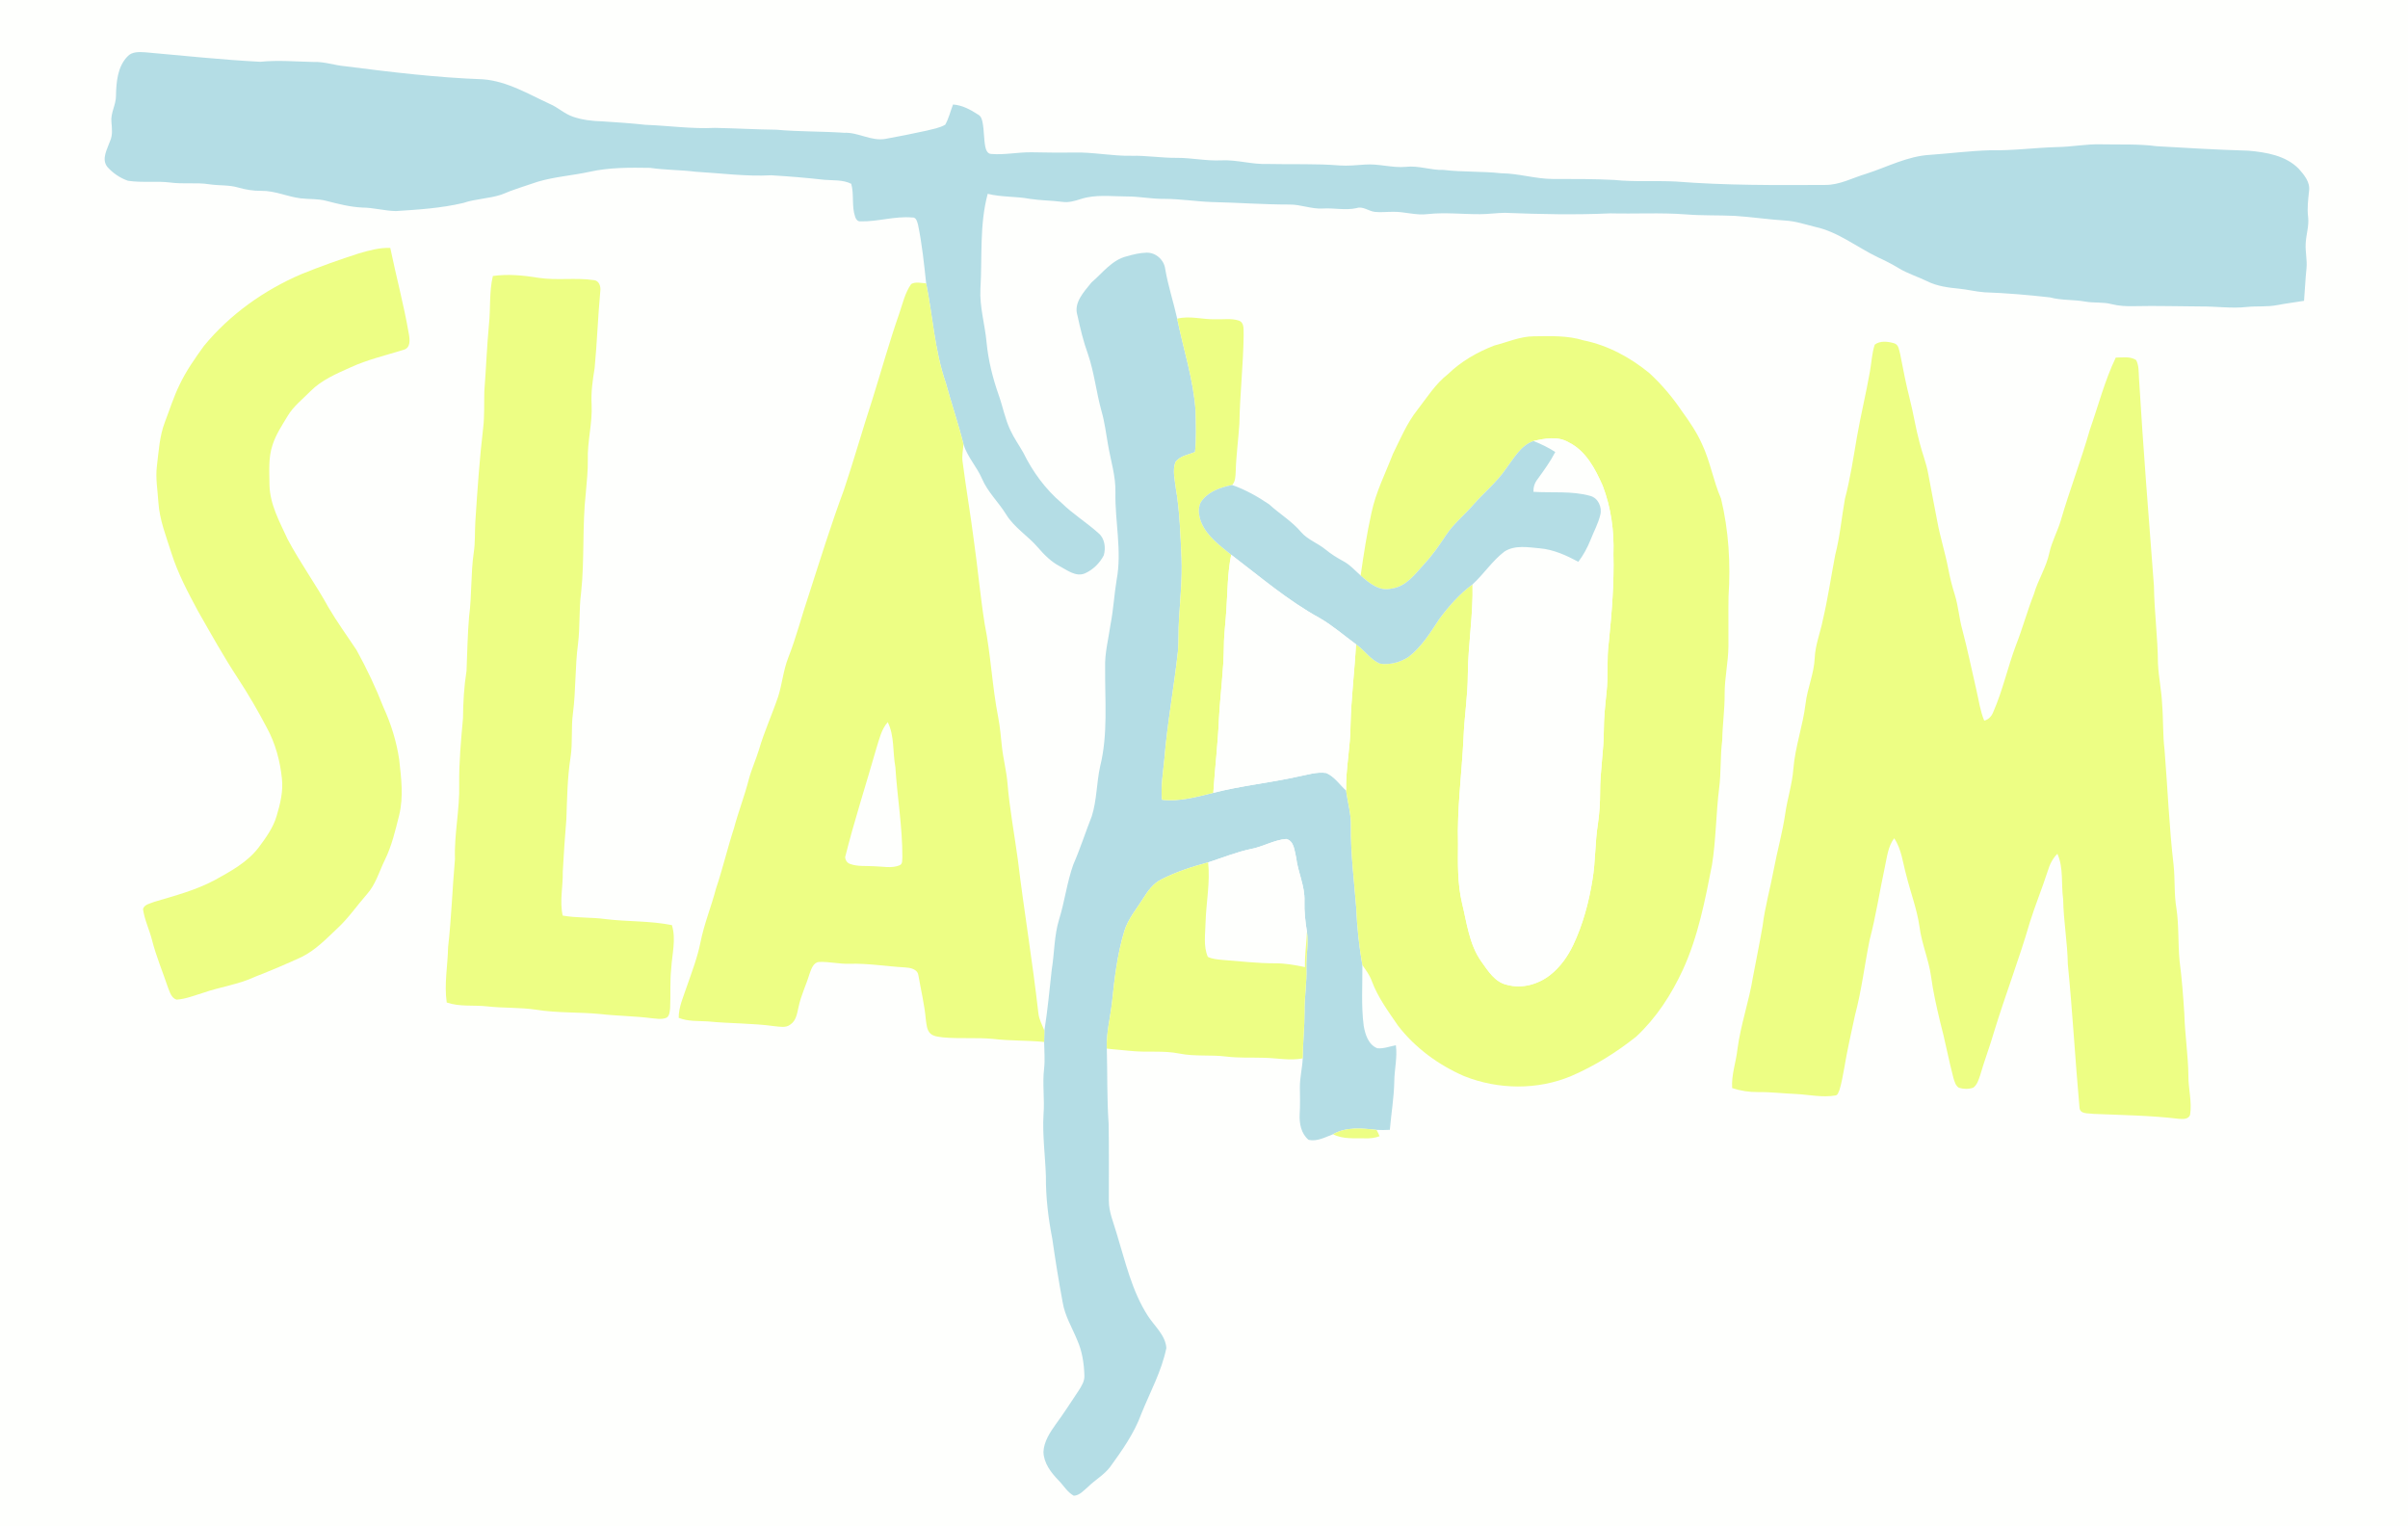 <?xml version="1.0" encoding="UTF-8" ?>
<!DOCTYPE svg PUBLIC "-//W3C//DTD SVG 1.1//EN" "http://www.w3.org/Graphics/SVG/1.1/DTD/svg11.dtd">
<svg width="1256pt" height="796pt" viewBox="0 0 1256 796" version="1.1" xmlns="http://www.w3.org/2000/svg">
<path fill="#fefffd" d=" M 0.00 0.00 L 1256.00 0.00 L 1256.00 796.00 L 0.00 796.00 L 0.00 0.00 Z" />
<path fill="#b4dde5" d=" M 66.47 29.47 C 68.82 26.83 72.59 27.08 75.79 27.27 C 95.76 29.03 115.72 31.19 135.76 32.22 C 145.07 31.27 154.37 32.13 163.69 32.32 C 169.23 32.11 174.51 34.07 179.98 34.54 C 203.89 37.59 227.87 40.49 251.99 41.36 C 264.57 42.35 275.58 49.07 286.81 54.21 C 291.06 56.01 294.46 59.40 298.87 60.87 C 303.74 62.55 308.90 63.14 314.02 63.28 C 321.59 63.76 329.16 64.27 336.71 65.09 C 348.79 65.54 360.82 67.30 372.93 66.69 C 383.62 66.89 394.29 67.53 404.99 67.65 C 416.75 68.72 428.57 68.44 440.35 69.25 C 447.72 68.92 454.39 73.74 461.82 72.43 C 468.98 71.14 476.13 69.69 483.24 68.15 C 486.54 67.30 490.04 66.78 493.02 65.03 C 494.91 61.76 495.71 57.99 497.10 54.50 C 501.92 54.81 506.23 57.21 510.20 59.78 C 511.70 60.56 512.20 62.25 512.49 63.79 C 513.33 67.95 513.12 72.24 513.90 76.41 C 514.24 78.07 515.02 80.29 517.06 80.29 C 524.19 80.87 531.28 79.27 538.41 79.42 C 545.60 79.55 552.80 79.66 559.99 79.53 C 570.11 79.27 580.10 81.44 590.21 81.24 C 598.13 81.06 605.99 82.42 613.90 82.32 C 621.63 82.30 629.26 84.01 637.01 83.62 C 645.22 83.22 653.20 85.88 661.42 85.51 C 673.87 85.83 686.35 85.25 698.78 86.29 C 703.18 86.56 707.59 86.16 711.99 85.82 C 719.14 85.28 726.17 87.66 733.33 87.01 C 739.94 86.22 746.31 88.85 752.92 88.61 C 762.93 89.81 773.03 89.25 783.05 90.36 C 792.17 90.43 800.98 93.34 810.11 93.34 C 820.73 93.33 831.37 93.29 841.99 93.84 C 852.63 94.94 863.34 94.13 874.01 94.66 C 899.95 96.71 926.00 96.58 952.01 96.45 C 959.60 96.51 966.36 92.69 973.47 90.60 C 984.45 87.06 994.98 81.40 1006.70 80.75 C 1017.13 80.02 1027.52 78.66 1037.97 78.37 C 1049.56 78.63 1061.07 77.04 1072.65 76.71 C 1080.45 76.63 1088.16 75.04 1095.98 75.27 C 1105.62 75.49 1115.30 74.97 1124.90 76.25 C 1140.83 77.18 1156.78 78.12 1172.74 78.58 C 1182.02 79.41 1192.14 81.06 1198.99 87.98 C 1201.79 91.15 1205.04 94.95 1204.40 99.50 C 1203.92 104.04 1203.33 108.60 1203.90 113.16 C 1204.47 117.84 1202.82 122.37 1202.63 127.01 C 1202.38 131.34 1203.48 135.63 1203.05 139.96 C 1202.46 145.59 1202.25 151.25 1201.77 156.88 C 1197.14 157.66 1192.48 158.20 1187.89 159.09 C 1182.64 160.14 1177.28 159.53 1172.00 160.08 C 1164.07 160.96 1156.14 159.77 1148.21 159.82 C 1136.53 159.78 1124.86 159.39 1113.18 159.66 C 1109.23 159.76 1105.25 159.59 1101.42 158.61 C 1096.95 157.41 1092.28 158.09 1087.76 157.29 C 1081.64 156.17 1075.34 156.73 1069.30 155.09 C 1057.94 153.81 1046.53 152.83 1035.10 152.43 C 1030.61 152.12 1026.25 150.96 1021.79 150.54 C 1016.14 150.01 1010.39 149.23 1005.25 146.70 C 1000.33 144.27 995.01 142.70 990.31 139.83 C 986.87 137.75 983.30 135.92 979.65 134.25 C 968.66 129.01 958.87 120.93 946.76 118.31 C 941.55 117.01 936.40 115.29 931.01 115.00 C 922.30 114.46 913.67 113.14 904.97 112.58 C 896.36 112.16 887.73 112.50 879.13 111.79 C 866.09 110.81 853.02 111.60 839.97 111.27 C 821.66 112.11 803.32 111.72 785.01 110.99 C 780.66 111.03 776.35 111.69 772.00 111.69 C 762.92 111.75 753.82 110.67 744.75 111.64 C 738.59 112.47 732.59 110.30 726.45 110.46 C 723.33 110.45 720.20 110.84 717.10 110.50 C 713.84 110.13 710.95 107.40 707.56 108.53 C 701.75 109.82 695.84 108.37 689.98 108.74 C 684.06 109.10 678.47 106.60 672.58 106.67 C 659.02 106.67 645.50 105.65 631.96 105.36 C 623.68 105.04 615.46 103.72 607.17 103.70 C 600.61 103.80 594.15 102.40 587.59 102.45 C 579.62 102.44 571.37 101.27 563.65 103.82 C 560.55 104.81 557.34 105.77 554.06 105.26 C 548.44 104.53 542.74 104.57 537.13 103.69 C 529.87 102.34 522.40 102.87 515.19 101.07 C 510.82 117.21 512.37 134.15 511.38 150.68 C 510.90 160.11 513.75 169.24 514.59 178.57 C 515.49 187.99 517.81 197.22 520.95 206.13 C 523.08 212.12 524.22 218.45 526.94 224.22 C 528.85 228.40 531.55 232.14 533.79 236.15 C 538.65 246.02 545.29 255.13 553.71 262.28 C 559.62 268.09 566.75 272.45 572.91 278.00 C 576.24 280.70 576.88 285.72 575.71 289.63 C 573.60 293.73 570.02 297.21 565.78 299.06 C 561.08 300.92 556.77 297.39 552.83 295.34 C 548.31 293.00 544.71 289.37 541.42 285.56 C 536.19 279.43 528.99 275.17 524.74 268.18 C 520.78 261.82 515.16 256.57 512.19 249.61 C 509.48 243.35 504.55 238.26 502.54 231.67 C 499.85 220.87 496.22 210.34 493.30 199.60 C 487.49 182.85 486.56 165.04 483.08 147.77 C 481.97 137.50 480.93 127.18 478.81 117.05 C 478.33 115.53 477.88 113.17 475.79 113.42 C 466.72 112.61 457.83 115.68 448.78 115.43 C 447.35 115.57 446.45 114.32 446.06 113.12 C 444.11 107.55 445.58 101.45 444.00 95.85 C 439.64 93.65 434.61 94.16 429.90 93.76 C 420.71 92.73 411.49 91.95 402.26 91.41 C 389.07 92.12 375.96 90.31 362.82 89.56 C 354.95 88.56 347.01 88.71 339.16 87.54 C 328.58 87.37 317.86 87.27 307.47 89.60 C 298.54 91.54 289.34 92.15 280.55 94.75 C 274.17 96.93 267.70 98.84 261.50 101.50 C 255.04 103.63 248.09 103.64 241.63 105.85 C 230.10 108.56 218.25 109.33 206.47 110.07 C 200.59 109.96 194.86 108.28 188.97 108.24 C 182.59 107.94 176.39 106.34 170.23 104.76 C 165.85 103.57 161.28 103.96 156.82 103.43 C 149.89 102.58 143.36 99.42 136.30 99.52 C 132.21 99.59 128.16 98.92 124.24 97.79 C 119.34 96.35 114.19 96.87 109.19 96.10 C 102.44 95.05 95.59 96.10 88.83 95.19 C 81.51 94.28 74.07 95.39 66.78 94.27 C 62.64 92.86 58.83 90.25 55.94 86.99 C 52.78 82.79 55.97 77.79 57.40 73.59 C 58.84 70.48 58.40 67.03 58.13 63.74 C 57.57 58.96 60.53 54.68 60.50 49.93 C 60.64 42.85 61.28 34.82 66.47 29.47 Z" />
<path fill="#edfe84" d=" M 187.19 132.15 C 192.52 130.60 197.97 129.06 203.57 129.30 C 206.66 144.28 210.66 159.06 213.25 174.15 C 213.78 177.17 214.29 181.49 210.41 182.45 C 201.11 185.36 191.51 187.56 182.61 191.69 C 175.31 194.96 167.72 198.20 161.98 203.96 C 157.86 208.16 153.05 211.83 150.01 216.97 C 147.11 221.79 143.94 226.55 142.18 231.95 C 139.87 238.72 140.51 246.00 140.56 253.04 C 140.83 263.21 145.92 272.27 150.06 281.28 C 156.55 293.48 164.70 304.71 171.36 316.81 C 175.84 324.43 181.05 331.59 185.94 338.95 C 191.28 348.64 196.03 358.67 200.06 368.98 C 203.98 377.53 206.79 386.62 208.19 395.93 C 209.26 405.59 210.56 415.50 208.21 425.09 C 206.22 433.04 204.36 441.12 200.71 448.51 C 197.77 454.54 195.94 461.25 191.37 466.35 C 186.22 472.20 181.82 478.71 176.08 484.03 C 170.25 489.54 164.58 495.50 157.27 499.09 C 149.34 502.75 141.30 506.15 133.16 509.32 C 124.43 513.43 114.74 514.65 105.69 517.84 C 101.21 519.19 96.76 521.02 92.05 521.31 C 89.36 520.39 88.58 517.39 87.64 515.04 C 84.86 506.80 81.47 498.76 79.32 490.32 C 77.94 484.83 75.35 479.65 74.58 474.02 C 75.40 471.56 78.44 471.18 80.53 470.28 C 91.23 467.09 102.16 464.25 112.06 458.94 C 120.36 454.35 129.03 449.67 134.90 441.98 C 138.69 436.88 142.55 431.60 144.33 425.41 C 146.20 419.12 147.80 412.55 147.04 405.95 C 146.09 396.83 143.67 387.76 139.27 379.68 C 134.64 370.82 129.60 362.17 124.12 353.80 C 116.65 342.42 110.02 330.52 103.28 318.70 C 98.03 308.93 92.78 299.07 89.43 288.46 C 86.69 279.78 83.23 271.18 82.62 262.01 C 82.24 255.68 81.04 249.35 81.85 243.01 C 82.79 235.33 83.20 227.46 85.99 220.16 C 88.50 213.65 90.57 206.95 93.65 200.67 C 97.07 193.43 101.71 186.86 106.38 180.39 C 119.89 163.98 137.67 151.33 157.17 142.97 C 167.03 138.97 177.06 135.40 187.19 132.15 Z" />
<path fill="#b4dde5" d=" M 587.81 133.63 C 591.13 132.69 594.54 131.84 598.02 131.77 C 602.88 131.61 607.23 135.56 607.78 140.36 C 609.28 149.11 612.09 157.54 614.02 166.19 C 617.26 182.10 622.44 197.69 623.59 213.97 C 623.78 221.22 624.08 228.51 623.32 235.74 C 619.80 237.15 615.35 237.72 613.08 241.07 C 611.51 245.46 612.81 250.23 613.33 254.71 C 615.39 266.70 615.69 278.88 616.28 291.00 C 616.71 301.69 615.59 312.33 614.97 322.98 C 614.61 328.42 614.87 333.88 614.45 339.32 C 612.42 358.32 608.83 377.14 607.30 396.20 C 606.64 403.13 605.42 410.07 606.07 417.06 C 615.13 418.17 624.11 415.58 632.85 413.46 C 647.40 409.75 662.39 408.24 677.03 404.99 C 681.87 404.10 686.77 402.39 691.74 403.10 C 696.05 404.95 698.74 409.10 702.12 412.19 C 702.93 418.45 704.83 424.58 704.64 430.95 C 704.47 445.12 706.30 459.20 707.40 473.31 C 707.83 483.36 708.86 493.39 710.61 503.30 C 710.70 513.83 709.94 524.43 711.29 534.89 C 712.07 539.41 713.71 544.81 718.39 546.65 C 721.68 547.01 724.87 545.67 728.08 545.10 C 728.93 551.42 727.31 557.67 727.25 563.98 C 727.09 572.44 725.65 580.79 724.93 589.20 C 722.61 589.33 720.29 589.36 717.98 589.23 C 710.39 588.40 702.24 587.55 695.31 591.50 C 691.28 593.02 686.96 595.43 682.56 594.43 C 678.64 591.24 677.66 585.79 677.90 581.00 C 678.21 576.33 678.05 571.66 678.01 566.99 C 677.98 561.92 679.27 556.98 679.50 551.93 C 679.53 543.84 680.47 535.79 680.44 527.69 C 680.36 520.08 681.66 512.54 681.42 504.92 C 681.22 498.60 682.62 492.28 681.71 485.98 C 680.85 480.68 680.23 475.34 680.40 469.97 C 680.72 462.09 676.96 454.90 676.06 447.18 C 675.19 443.77 675.03 438.43 670.84 437.52 C 664.61 438.01 659.05 441.43 652.95 442.64 C 645.12 444.24 637.74 447.31 630.15 449.71 C 621.78 451.95 613.48 454.66 605.74 458.60 C 601.54 460.68 598.75 464.57 596.33 468.44 C 592.85 474.02 588.41 479.15 586.45 485.55 C 582.75 497.74 581.28 510.46 579.99 523.09 C 579.05 531.00 577.01 538.81 577.31 546.84 C 577.65 559.87 577.35 572.93 578.25 585.95 C 578.50 599.32 578.32 612.70 578.36 626.08 C 578.33 631.95 580.75 637.39 582.35 642.94 C 586.92 657.68 590.29 673.19 598.79 686.32 C 602.24 691.64 607.89 696.30 608.37 702.98 C 605.91 715.01 599.92 725.89 595.35 737.19 C 591.65 747.39 585.35 756.28 579.04 765.00 C 575.86 769.20 571.14 771.78 567.44 775.45 C 565.25 777.29 563.15 779.85 560.09 780.02 C 556.69 778.18 554.75 774.61 552.07 771.94 C 548.16 767.89 544.39 762.97 544.26 757.11 C 544.53 751.70 547.67 747.00 550.70 742.72 C 554.85 737.12 558.59 731.24 562.45 725.45 C 564.04 722.97 565.81 720.30 565.61 717.22 C 565.42 711.01 564.46 704.73 561.94 699.01 C 559.29 692.48 555.48 686.34 554.31 679.30 C 552.24 668.23 550.46 657.11 548.86 645.96 C 546.78 635.26 545.45 624.37 545.54 613.45 C 545.19 602.71 543.67 592.01 544.29 581.25 C 544.95 573.26 543.64 565.25 544.60 557.28 C 545.12 552.65 544.66 548.01 544.62 543.38 C 544.62 541.40 544.67 539.42 544.75 537.45 C 546.44 526.91 547.40 516.29 548.58 505.69 C 550.02 496.93 549.81 487.91 552.45 479.37 C 555.37 469.99 556.52 460.12 559.83 450.86 C 563.44 442.61 566.17 434.02 569.47 425.65 C 572.13 417.24 571.93 408.27 573.82 399.70 C 577.99 382.92 576.29 365.53 576.43 348.44 C 576.14 340.65 578.21 333.07 579.29 325.41 C 580.77 317.79 581.17 310.02 582.43 302.38 C 585.27 287.31 581.53 272.10 581.80 256.96 C 582.04 248.41 579.34 240.21 577.93 231.87 C 576.89 226.02 576.19 220.10 574.54 214.38 C 571.79 204.55 570.78 194.29 567.45 184.61 C 565.08 178.07 563.47 171.30 561.99 164.52 C 559.85 157.81 565.47 152.13 569.30 147.32 C 575.11 142.36 580.00 135.49 587.81 133.63 Z" />
<path fill="#edfe84" d=" M 257.09 143.93 C 264.95 142.80 272.92 143.59 280.71 144.86 C 290.34 146.36 300.19 144.67 309.81 146.09 C 312.64 146.40 313.47 149.58 313.10 151.97 C 311.87 165.28 311.43 178.64 310.16 191.94 C 309.13 198.25 308.21 204.59 308.58 211.00 C 309.07 220.74 306.28 230.26 306.60 239.99 C 306.68 245.67 306.02 251.33 305.56 256.99 C 303.62 274.27 304.96 291.72 303.10 309.02 C 301.94 317.84 302.58 326.77 301.51 335.60 C 299.88 347.65 300.42 359.87 298.85 371.93 C 297.81 379.54 298.77 387.27 297.60 394.88 C 295.93 405.55 295.80 416.36 295.42 427.13 C 294.63 436.32 294.05 445.53 293.53 454.74 C 293.69 462.33 291.81 469.94 293.49 477.47 C 300.91 478.81 308.50 478.26 315.96 479.32 C 327.43 480.71 339.11 480.14 350.47 482.46 C 352.73 489.87 350.55 497.48 350.12 504.97 C 349.36 511.89 349.87 518.86 349.53 525.81 C 349.28 527.72 349.23 530.60 346.83 531.02 C 344.60 531.67 342.24 531.20 339.98 531.01 C 331.05 529.85 322.01 529.83 313.06 528.81 C 301.93 527.73 290.67 528.34 279.61 526.55 C 271.13 525.27 262.52 525.79 254.02 524.80 C 247.02 524.04 239.79 525.13 233.01 522.80 C 231.61 513.21 233.54 503.59 233.72 493.99 C 235.46 478.70 235.95 463.31 237.31 447.99 C 236.85 434.93 239.86 422.07 239.51 409.02 C 239.39 397.51 240.45 386.03 241.50 374.58 C 241.57 366.30 242.04 358.03 243.34 349.84 C 243.74 340.42 243.87 330.98 244.67 321.58 C 246.15 310.52 245.50 299.29 247.10 288.23 C 247.94 282.85 247.59 277.38 247.94 271.96 C 249.00 255.72 250.10 239.48 252.00 223.32 C 252.79 216.90 252.44 210.42 252.63 203.98 C 253.54 192.39 253.95 180.77 255.04 169.19 C 255.95 160.78 255.09 152.21 257.09 143.93 Z" />
<path fill="#edfe84" d=" M 475.26 148.13 C 477.62 146.78 480.51 147.66 483.08 147.77 C 486.56 165.04 487.49 182.85 493.30 199.60 C 496.22 210.34 499.85 220.87 502.54 231.67 C 502.35 234.73 501.61 237.79 502.10 240.86 C 503.82 254.29 506.13 267.63 507.85 281.06 C 509.95 295.77 511.27 310.59 513.58 325.27 C 516.83 341.47 517.50 358.06 520.69 374.26 C 521.63 379.23 522.05 384.27 522.58 389.30 C 523.27 395.71 524.95 401.98 525.49 408.41 C 526.61 421.72 529.07 434.86 530.87 448.08 C 534.10 474.86 538.57 501.48 541.60 528.29 C 541.93 531.56 543.52 534.46 544.75 537.45 C 544.67 539.42 544.62 541.40 544.62 543.38 C 535.70 542.47 526.71 542.87 517.81 541.76 C 509.21 540.98 500.55 541.78 491.96 541.00 C 489.62 540.65 486.94 540.60 485.15 538.85 C 483.40 537.04 483.31 534.36 482.94 532.03 C 482.26 524.10 480.36 516.35 479.01 508.52 C 478.46 505.28 474.73 504.66 472.02 504.50 C 462.35 503.96 452.74 502.32 443.04 502.60 C 437.76 502.79 432.56 501.44 427.30 501.65 C 424.12 501.85 423.17 505.45 422.23 507.91 C 420.50 513.69 417.76 519.14 416.54 525.07 C 415.77 528.35 415.33 532.26 412.24 534.29 C 409.89 536.19 406.69 535.37 403.96 535.15 C 392.41 533.55 380.71 533.81 369.13 532.66 C 364.05 532.35 358.82 532.74 354.00 530.80 C 353.99 524.97 356.54 519.66 358.32 514.24 C 360.95 506.67 363.83 499.16 365.40 491.28 C 367.28 481.77 371.01 472.79 373.45 463.43 C 376.97 453.06 379.42 442.38 382.82 431.97 C 385.10 423.41 388.33 415.14 390.55 406.56 C 391.94 401.24 394.26 396.23 395.87 390.98 C 398.62 381.51 402.77 372.53 405.91 363.20 C 407.99 356.59 408.58 349.59 411.10 343.11 C 415.37 332.28 418.21 320.99 421.95 309.98 C 427.83 291.75 433.51 273.45 440.18 255.49 C 445.43 239.85 449.90 223.98 455.03 208.30 C 459.73 193.32 463.91 178.17 469.10 163.35 C 470.86 158.19 472.09 152.66 475.26 148.13 Z" />
<path fill="#edfe84" d=" M 614.02 166.19 C 620.64 164.50 627.33 166.70 634.00 166.50 C 637.98 166.66 642.13 165.92 646.00 167.13 C 649.37 168.19 648.49 172.24 648.68 174.95 C 648.47 190.31 646.73 205.59 646.45 220.95 C 645.93 229.32 644.75 237.65 644.53 246.05 C 644.39 248.41 644.42 251.09 642.68 252.93 C 637.11 254.10 631.26 255.92 627.45 260.42 C 624.43 263.69 625.08 268.68 626.62 272.48 C 629.65 279.75 636.32 284.45 642.19 289.31 C 640.27 298.71 640.33 308.32 639.68 317.84 C 639.35 324.22 638.40 330.56 638.39 336.96 C 638.26 349.69 636.45 362.33 635.79 375.04 C 635.25 387.88 633.68 400.64 632.85 413.46 C 624.11 415.58 615.13 418.17 606.07 417.06 C 605.42 410.07 606.64 403.13 607.30 396.20 C 608.83 377.14 612.42 358.32 614.45 339.32 C 614.87 333.88 614.61 328.42 614.97 322.98 C 615.59 312.33 616.71 301.69 616.28 291.00 C 615.69 278.88 615.39 266.70 613.33 254.71 C 612.81 250.23 611.51 245.46 613.08 241.07 C 615.35 237.72 619.80 237.15 623.32 235.74 C 624.08 228.51 623.78 221.22 623.59 213.97 C 622.44 197.69 617.26 182.10 614.02 166.19 Z" />
<path fill="#edfe84" d=" M 779.35 180.21 C 786.20 178.47 792.83 175.44 800.00 175.38 C 808.71 175.27 817.61 174.89 826.05 177.52 C 838.72 180.08 850.39 186.45 860.32 194.59 C 866.81 200.55 872.53 207.36 877.45 214.67 C 881.29 219.99 885.03 225.44 887.71 231.47 C 892.06 240.62 893.62 250.76 897.68 260.03 C 901.69 276.66 902.73 293.95 901.59 310.99 C 901.43 319.66 901.62 328.33 901.54 337.00 C 901.48 345.36 899.51 353.59 899.56 361.96 C 899.62 370.01 898.43 377.99 898.30 386.04 C 897.21 394.38 897.78 402.82 896.68 411.16 C 895.04 424.41 895.08 437.82 892.97 451.01 C 889.35 469.58 885.72 488.40 877.78 505.71 C 871.83 518.60 863.94 530.80 853.51 540.52 C 843.21 548.77 831.88 555.78 819.77 561.05 C 802.10 568.56 781.42 568.28 763.67 561.19 C 750.32 555.38 738.09 546.45 729.19 534.87 C 724.13 527.45 718.68 520.13 715.54 511.64 C 714.43 508.56 712.49 505.93 710.61 503.30 C 708.86 493.39 707.83 483.36 707.40 473.31 C 706.30 459.20 704.47 445.12 704.64 430.95 C 704.83 424.58 702.93 418.45 702.12 412.19 C 701.88 400.71 704.45 389.42 704.43 377.95 C 704.77 363.93 706.54 349.99 707.29 335.99 C 711.72 339.00 714.75 343.92 719.73 346.08 C 724.85 346.89 730.32 345.39 734.66 342.61 C 741.50 337.35 746.07 329.87 750.75 322.76 C 755.74 316.08 761.29 309.68 768.07 304.75 C 768.46 320.39 765.77 335.92 765.62 351.55 C 765.62 362.73 763.78 373.79 763.37 384.95 C 762.47 403.31 759.97 421.60 760.50 440.01 C 760.42 450.29 760.19 460.69 762.55 470.79 C 765.11 481.21 766.27 492.43 772.66 501.42 C 776.15 506.30 779.74 512.25 786.08 513.59 C 793.85 515.73 802.26 513.36 808.51 508.49 C 813.78 504.36 817.73 498.77 820.59 492.76 C 825.64 482.05 828.75 470.53 830.61 458.86 C 832.24 449.23 831.92 439.40 833.44 429.76 C 834.27 424.21 834.60 418.61 834.60 413.01 C 834.58 402.32 836.50 391.74 836.54 381.06 C 836.54 374.41 837.26 367.81 837.94 361.21 C 838.93 352.43 837.95 343.56 839.15 334.80 C 840.71 319.59 841.94 304.31 841.55 289.00 C 841.98 276.90 840.29 264.64 835.95 253.31 C 832.06 244.49 827.20 235.10 818.15 230.65 C 812.55 227.34 805.84 228.64 799.88 229.98 C 793.08 232.37 789.58 239.12 785.47 244.52 C 780.66 251.59 773.92 256.97 768.35 263.39 C 763.72 268.73 758.09 273.22 754.18 279.17 C 750.76 284.34 747.25 289.48 742.99 294.01 C 738.18 299.31 733.51 305.94 725.84 306.94 C 719.51 308.62 714.09 304.02 709.70 300.12 C 711.30 289.15 712.94 278.17 715.37 267.35 C 717.62 256.67 722.62 246.89 726.52 236.77 C 730.44 228.83 733.89 220.52 739.46 213.55 C 744.41 207.16 748.76 200.16 755.23 195.13 C 762.07 188.47 770.50 183.65 779.35 180.21 Z" />
<path fill="#edfe84" d=" M 977.85 179.74 C 980.66 177.56 984.73 178.07 987.94 179.01 C 990.47 179.72 990.54 182.71 991.15 184.80 C 992.66 192.53 994.13 200.26 996.08 207.89 C 998.03 215.46 999.17 223.21 1001.22 230.75 C 1002.59 236.25 1004.77 241.53 1005.76 247.12 C 1007.21 255.30 1008.93 263.42 1010.42 271.59 C 1011.94 280.02 1014.60 288.19 1016.20 296.61 C 1017.07 301.23 1018.24 305.80 1019.65 310.29 C 1021.48 316.21 1021.88 322.45 1023.54 328.41 C 1026.32 338.87 1028.45 349.48 1030.91 360.01 C 1032.14 365.30 1032.86 370.74 1034.95 375.80 C 1037.16 375.32 1038.78 373.56 1039.59 371.51 C 1044.60 360.19 1047.18 348.00 1051.53 336.43 C 1054.97 327.69 1057.40 318.61 1060.86 309.87 C 1062.96 302.46 1067.34 295.90 1068.93 288.31 C 1070.21 282.40 1073.25 277.09 1074.93 271.31 C 1079.55 255.41 1085.54 239.94 1090.08 224.02 C 1094.48 211.48 1097.82 198.51 1103.56 186.49 C 1107.10 186.46 1111.05 185.71 1114.21 187.78 C 1115.66 190.60 1115.49 193.87 1115.67 196.96 C 1117.84 233.20 1120.72 269.39 1123.48 305.59 C 1123.66 319.07 1125.47 332.46 1125.58 345.95 C 1125.87 353.04 1127.45 360.01 1127.74 367.10 C 1128.42 375.09 1128.05 383.14 1129.02 391.10 C 1130.65 411.10 1131.40 431.18 1133.73 451.12 C 1134.55 458.63 1133.92 466.24 1135.21 473.72 C 1136.56 482.76 1135.98 491.92 1136.84 501.00 C 1138.04 510.21 1138.74 519.48 1139.33 528.75 C 1139.62 539.61 1141.37 550.38 1141.46 561.26 C 1141.44 567.97 1143.40 574.67 1142.34 581.37 C 1141.50 583.81 1138.54 583.61 1136.48 583.46 C 1121.70 581.68 1106.79 581.51 1091.93 580.88 C 1089.41 580.44 1084.92 581.22 1084.65 577.61 C 1082.40 552.67 1081.03 527.65 1078.56 502.73 C 1078.38 491.43 1076.31 480.28 1076.14 468.98 C 1075.02 461.08 1076.45 452.71 1073.13 445.23 C 1070.62 447.71 1069.08 450.90 1068.09 454.23 C 1065.20 463.22 1061.58 471.96 1058.76 480.97 C 1053.18 500.19 1045.96 518.88 1040.11 538.02 C 1037.89 545.72 1035.00 553.21 1032.79 560.91 C 1031.99 563.17 1031.29 565.74 1029.24 567.21 C 1026.85 568.06 1024.13 567.98 1021.74 567.25 C 1020.00 566.17 1019.50 564.04 1018.92 562.24 C 1016.30 552.35 1014.50 542.26 1011.84 532.38 C 1010.04 524.74 1008.28 517.08 1007.25 509.29 C 1006.03 500.46 1002.35 492.20 1001.21 483.35 C 999.91 474.14 996.53 465.44 994.32 456.46 C 992.49 449.95 991.88 442.87 987.99 437.15 C 984.72 441.49 984.26 447.04 983.12 452.18 C 980.39 464.88 978.47 477.75 975.15 490.32 C 972.53 503.36 970.97 516.62 967.54 529.50 C 965.55 538.66 963.49 547.82 961.93 557.08 C 961.18 560.91 960.61 564.81 959.41 568.54 C 958.90 569.50 958.66 571.13 957.36 571.28 C 950.57 572.44 943.73 570.90 936.95 570.52 C 930.29 570.27 923.66 569.43 916.99 569.51 C 912.40 569.57 907.84 568.86 903.48 567.43 C 903.01 560.50 905.53 553.88 906.26 547.06 C 907.93 534.33 912.31 522.19 914.33 509.53 C 916.00 500.63 917.84 491.77 919.37 482.85 C 920.59 472.93 923.37 463.32 925.17 453.52 C 926.99 443.80 929.72 434.27 931.15 424.49 C 932.26 416.60 934.80 408.96 935.41 401.00 C 936.33 389.45 940.39 378.47 941.77 366.99 C 942.71 358.91 946.20 351.32 946.55 343.15 C 946.83 336.29 949.49 329.88 950.81 323.22 C 953.43 312.03 955.08 300.65 957.24 289.38 C 959.72 279.81 960.56 269.96 962.29 260.26 C 965.08 249.65 966.70 238.79 968.55 227.99 C 970.55 216.55 973.32 205.27 975.33 193.83 C 976.18 189.14 976.37 184.29 977.85 179.74 Z" />
<path fill="#fefffd" d=" M 799.88 229.98 C 805.84 228.64 812.55 227.34 818.15 230.65 C 827.20 235.10 832.06 244.49 835.95 253.31 C 840.29 264.64 841.98 276.90 841.55 289.00 C 841.94 304.31 840.71 319.59 839.15 334.80 C 837.95 343.56 838.93 352.43 837.94 361.21 C 837.26 367.81 836.54 374.41 836.54 381.06 C 836.50 391.74 834.58 402.32 834.60 413.01 C 834.60 418.61 834.27 424.21 833.44 429.76 C 831.92 439.40 832.24 449.23 830.61 458.86 C 828.75 470.53 825.64 482.05 820.59 492.76 C 817.73 498.77 813.78 504.36 808.51 508.49 C 802.26 513.36 793.85 515.73 786.08 513.59 C 779.74 512.25 776.15 506.30 772.66 501.42 C 766.27 492.43 765.11 481.21 762.55 470.79 C 760.19 460.69 760.42 450.29 760.50 440.01 C 759.97 421.60 762.47 403.31 763.37 384.95 C 763.78 373.79 765.62 362.73 765.62 351.55 C 765.77 335.92 768.46 320.39 768.07 304.75 C 773.92 299.40 778.30 292.55 784.62 287.70 C 790.08 284.08 797.06 285.41 803.19 285.95 C 810.38 286.59 816.97 289.62 823.26 292.97 C 825.90 289.47 827.99 285.60 829.62 281.54 C 831.31 277.22 833.59 273.10 834.69 268.57 C 835.75 264.57 833.62 259.66 829.41 258.59 C 819.79 255.91 809.68 257.11 799.83 256.48 C 799.75 254.12 800.46 251.81 801.93 249.96 C 805.26 245.36 808.62 240.77 811.23 235.71 C 807.65 233.41 803.82 231.55 799.88 229.98 Z" />
<path fill="#b4dde5" d=" M 785.47 244.52 C 789.58 239.12 793.08 232.37 799.88 229.98 C 803.82 231.55 807.65 233.41 811.23 235.71 C 808.62 240.77 805.26 245.36 801.93 249.96 C 800.46 251.81 799.75 254.12 799.83 256.48 C 809.68 257.11 819.79 255.91 829.41 258.59 C 833.62 259.66 835.75 264.57 834.69 268.57 C 833.59 273.10 831.31 277.22 829.62 281.54 C 827.99 285.60 825.90 289.47 823.26 292.97 C 816.97 289.62 810.38 286.59 803.19 285.95 C 797.06 285.41 790.08 284.08 784.62 287.70 C 778.30 292.55 773.92 299.40 768.07 304.75 C 761.29 309.68 755.74 316.08 750.75 322.76 C 746.07 329.87 741.50 337.35 734.66 342.61 C 730.32 345.39 724.85 346.89 719.73 346.08 C 714.75 343.92 711.72 339.00 707.29 335.99 C 701.07 331.45 695.24 326.35 688.58 322.45 C 671.85 313.29 657.31 300.80 642.19 289.31 C 636.32 284.45 629.65 279.75 626.62 272.48 C 625.08 268.68 624.43 263.69 627.45 260.42 C 631.26 255.92 637.11 254.10 642.68 252.93 C 649.52 255.32 655.98 258.92 661.96 262.99 C 667.37 267.97 673.83 271.78 678.61 277.45 C 682.10 281.51 687.36 283.23 691.42 286.59 C 694.20 288.89 697.26 290.81 700.43 292.52 C 704.01 294.41 706.74 297.44 709.70 300.12 C 714.09 304.02 719.51 308.62 725.84 306.94 C 733.51 305.94 738.18 299.31 742.99 294.01 C 747.25 289.48 750.76 284.34 754.18 279.17 C 758.09 273.22 763.72 268.73 768.35 263.39 C 773.92 256.97 780.66 251.59 785.47 244.52 Z" />
<path fill="#fefffd" d=" M 642.19 289.31 C 657.31 300.80 671.85 313.29 688.58 322.45 C 695.24 326.35 701.07 331.45 707.29 335.99 C 706.54 349.99 704.77 363.93 704.43 377.95 C 704.45 389.42 701.88 400.71 702.12 412.19 C 698.74 409.10 696.05 404.95 691.74 403.10 C 686.77 402.39 681.87 404.10 677.03 404.99 C 662.39 408.24 647.40 409.75 632.85 413.46 C 633.68 400.64 635.25 387.88 635.79 375.04 C 636.45 362.33 638.26 349.69 638.39 336.96 C 638.40 330.56 639.35 324.22 639.68 317.84 C 640.33 308.32 640.27 298.71 642.19 289.31 Z" />
<path fill="#fefffd" d=" M 457.14 390.13 C 458.65 385.44 459.70 380.38 463.04 376.59 C 466.64 383.82 465.55 392.24 467.02 400.01 C 467.99 415.69 470.73 431.25 470.67 447.00 C 470.48 448.46 470.95 450.52 469.24 451.24 C 465.02 452.98 460.39 451.81 456.00 451.75 C 451.83 451.46 447.50 451.99 443.50 450.58 C 441.92 450.10 440.86 448.54 440.83 446.94 C 445.63 427.84 451.74 409.07 457.14 390.13 Z" />
<path fill="#fefffd" d=" M 652.95 442.64 C 659.05 441.43 664.61 438.01 670.84 437.52 C 675.03 438.43 675.19 443.77 676.06 447.18 C 676.96 454.90 680.72 462.09 680.40 469.97 C 680.23 475.34 680.85 480.68 681.71 485.98 C 681.42 492.10 680.51 498.19 680.67 504.34 C 675.52 503.27 670.32 502.33 665.05 502.36 C 655.92 502.39 646.84 501.28 637.75 500.60 C 635.13 500.34 632.40 500.17 630.00 499.00 C 627.56 493.34 628.72 486.95 628.81 480.98 C 629.14 470.55 631.28 460.16 630.15 449.71 C 637.74 447.31 645.12 444.24 652.95 442.64 Z" />
<path fill="#edfe84" d=" M 605.74 458.60 C 613.48 454.66 621.78 451.95 630.15 449.71 C 631.28 460.16 629.14 470.55 628.81 480.98 C 628.72 486.95 627.56 493.34 630.00 499.00 C 632.40 500.17 635.13 500.34 637.75 500.60 C 646.84 501.28 655.92 502.39 665.05 502.36 C 670.32 502.33 675.52 503.27 680.67 504.34 C 680.51 498.19 681.42 492.10 681.71 485.98 C 682.62 492.28 681.22 498.60 681.42 504.92 C 681.66 512.54 680.36 520.08 680.44 527.69 C 680.47 535.79 679.53 543.84 679.50 551.93 C 672.69 553.26 665.83 551.69 658.99 551.62 C 652.55 551.43 646.07 551.77 639.66 550.99 C 631.50 549.95 623.21 551.06 615.11 549.42 C 606.71 547.73 598.12 548.96 589.65 548.04 C 585.54 547.57 581.41 547.36 577.31 546.84 C 577.01 538.81 579.05 531.00 579.99 523.09 C 581.28 510.46 582.75 497.74 586.45 485.55 C 588.41 479.15 592.85 474.02 596.33 468.44 C 598.75 464.57 601.54 460.68 605.74 458.60 Z" />
<path fill="#edfe84" d=" M 695.31 591.50 C 702.24 587.55 710.39 588.40 717.98 589.23 C 718.59 590.28 719.12 591.39 719.57 592.53 C 717.18 593.45 714.59 593.72 712.05 593.62 C 706.42 593.48 700.49 594.20 695.31 591.50 Z" />
</svg>
